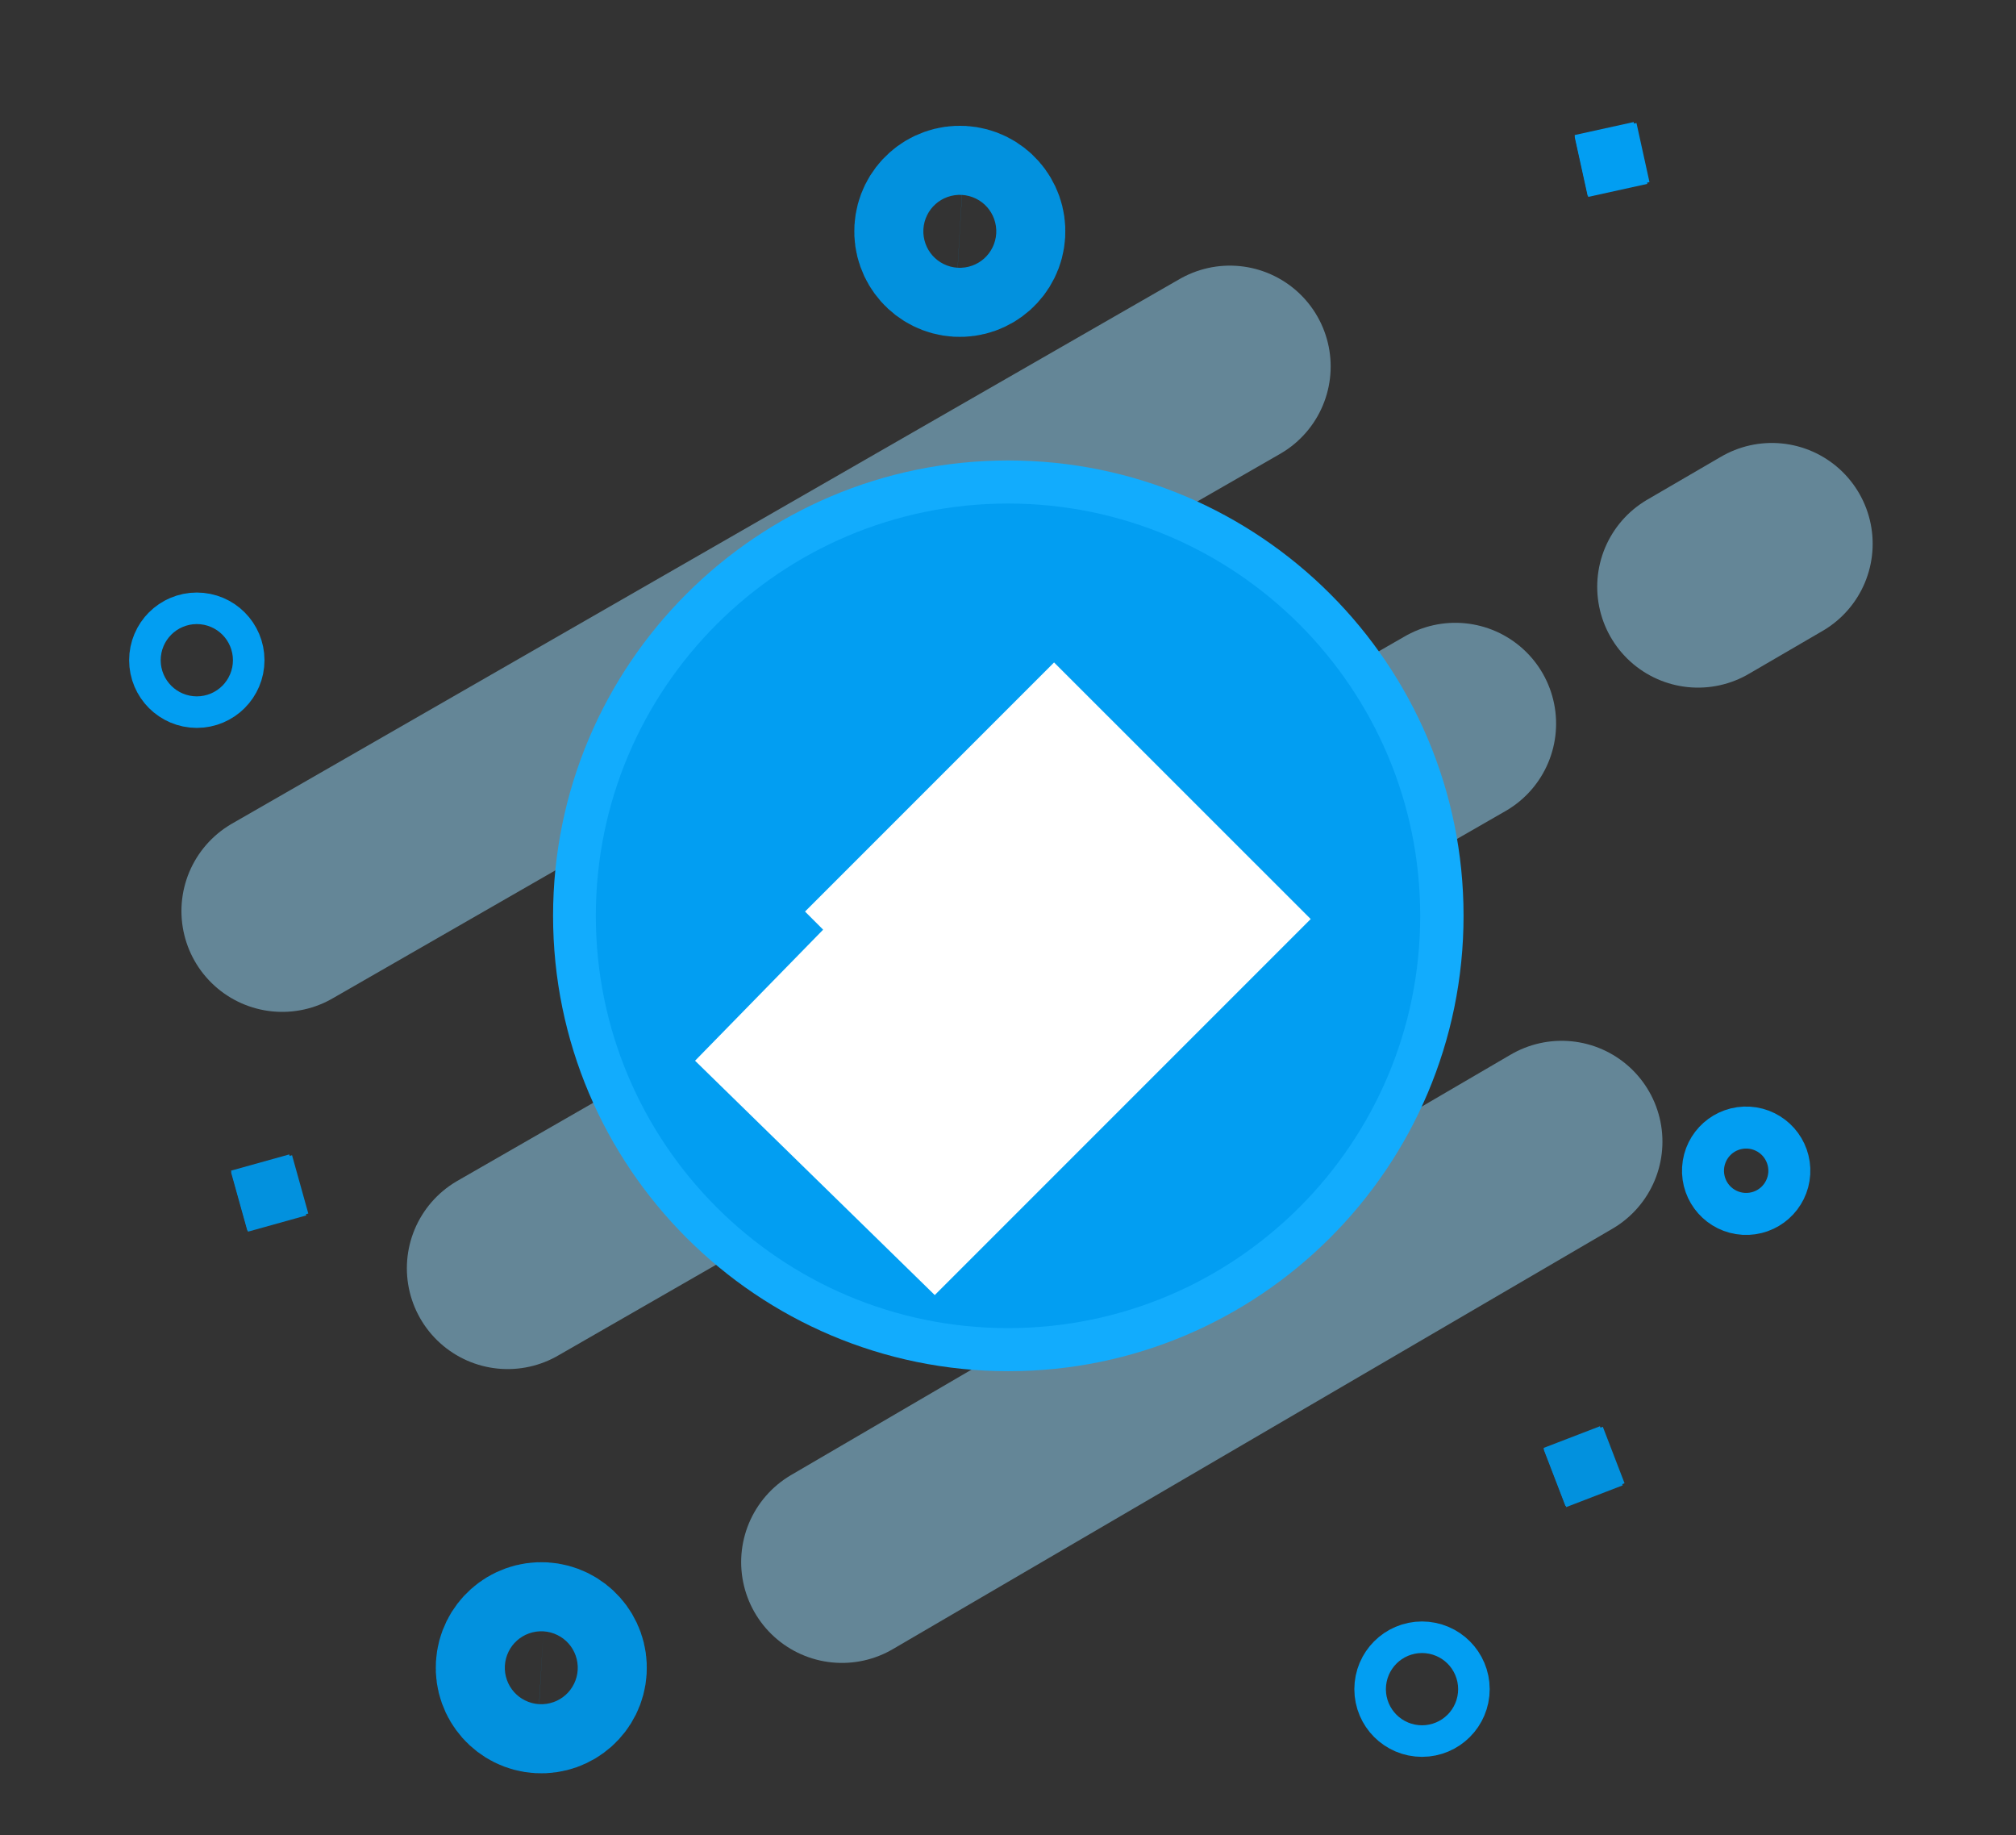<svg width="100" height="91" viewBox="0 0 100 91" fill="none" xmlns="http://www.w3.org/2000/svg">
<rect x="0" y="0" width="100" height="91" fill="#333333" stroke="none"/>
<g clip-path="url(#clip0_1001_62345)">
<mask id="mask0_1001_62345" style="mask-type:luminance" maskUnits="userSpaceOnUse" x="0" y="0" width="100" height="91">
<path d="M100 0.564H0V90.263H100V0.564Z" fill="white"/>
</mask>
<g mask="url(#mask0_1001_62345)">
<mask id="mask1_1001_62345" style="mask-type:luminance" maskUnits="userSpaceOnUse" x="-28" y="-13" width="436" height="483">
<path d="M-27.135 -12.753H407.413V469.283H-27.135V-12.753Z" fill="white"/>
</mask>
<g mask="url(#mask1_1001_62345)">
<g opacity="0.5">
<path d="M14 45.18L61.005 18.173L14 45.18Z" fill="white"/>
<path d="M14 45.18L61.005 18.173" stroke="#96DAFC" stroke-width="10" stroke-linecap="round"/>
</g>
<g opacity="0.5">
<path d="M25.182 62.894L72.187 35.886L25.182 62.894Z" fill="white"/>
<path d="M25.182 62.894L72.187 35.886" stroke="#96DAFC" stroke-width="10" stroke-linecap="round"/>
</g>
<g opacity="0.5">
<path d="M84.227 29.1L87.89 26.967L84.227 29.1Z" fill="white"/>
<path d="M84.227 29.1L87.89 26.967" stroke="#96DAFC" stroke-width="10" stroke-linecap="round"/>
</g>
<g opacity="0.5">
<path d="M41.764 77.466L77.462 56.615L41.764 77.466Z" fill="white"/>
<path d="M41.764 77.466L77.462 56.615" stroke="#96DAFC" stroke-width="10" stroke-linecap="round"/>
</g>
<path d="M86.677 57.019C87.25 57.053 87.689 57.546 87.655 58.12C87.621 58.694 87.128 59.132 86.554 59.098C85.98 59.065 85.542 58.571 85.576 57.998C85.609 57.424 86.103 56.985 86.677 57.019Z" stroke="#029EF2" stroke-width="4.284"/>
<path d="M26.95 80.996C27.894 81.052 28.615 81.863 28.559 82.807C28.504 83.75 27.693 84.472 26.749 84.416C25.805 84.361 25.084 83.549 25.14 82.606C25.195 81.662 26.006 80.941 26.95 80.996Z" stroke="#0291DE" stroke-width="7.044"/>
<path d="M47.71 9.762C48.654 9.818 49.375 10.629 49.319 11.572C49.264 12.516 48.453 13.237 47.509 13.182C46.565 13.126 45.844 12.315 45.9 11.371C45.955 10.428 46.766 9.707 47.71 9.762Z" stroke="#0291DE" stroke-width="7.044"/>
<path d="M9.763 31.959C10.195 31.959 10.545 32.309 10.545 32.741C10.545 33.173 10.195 33.523 9.763 33.523C9.331 33.523 8.98 33.173 8.98 32.741C8.98 32.309 9.331 31.959 9.763 31.959Z" stroke="#029EF2" stroke-width="5.149"/>
<path d="M70.536 82.985C70.968 82.985 71.319 83.336 71.319 83.768C71.319 84.2 70.968 84.55 70.536 84.55C70.105 84.55 69.754 84.2 69.754 83.768C69.754 83.336 70.105 82.985 70.536 82.985Z" stroke="#029EF2" stroke-width="5.149"/>
<path d="M80.246 9.442L79.571 6.375" stroke="#029EF2" stroke-width="3"/>
<path d="M78.43 8.24L81.497 7.565" stroke="#029EF2" stroke-width="3"/>
<path d="M13.746 60.678L12.903 57.652" stroke="#0291DE" stroke-width="3"/>
<path d="M11.865 59.579L14.89 58.735" stroke="#0291DE" stroke-width="3"/>
<path d="M79.09 74.2L77.962 71.268" stroke="#0291DE" stroke-width="3"/>
<path d="M77.113 73.284L80.044 72.156" stroke="#0291DE" stroke-width="3"/>
</g>
<path d="M50.015 22.835C62.478 22.835 72.597 32.954 72.597 45.417C72.597 57.88 62.478 67.999 50.015 67.999C37.553 67.999 27.434 57.88 27.434 45.417C27.434 32.954 37.553 22.835 50.015 22.835Z" fill="#12ACFD"/>
<path d="M50.001 24.971C61.285 24.971 70.447 34.133 70.447 45.417C70.447 56.701 61.285 65.863 50.001 65.863C38.717 65.863 29.555 56.701 29.555 45.417C29.555 34.133 38.717 24.971 50.001 24.971Z" fill="#029EF2"/>
<path d="M40.768 46.167L46.295 51.569C46.295 51.569 56.126 41.739 58.65 39.214" stroke="white" stroke-width="18"/>
</g>
</g>
<defs>
<clipPath id="clip0_1001_62345">
<rect width="100" height="89.698" fill="white" transform="translate(0 0.564)"/>
</clipPath>
</defs>
</svg>
